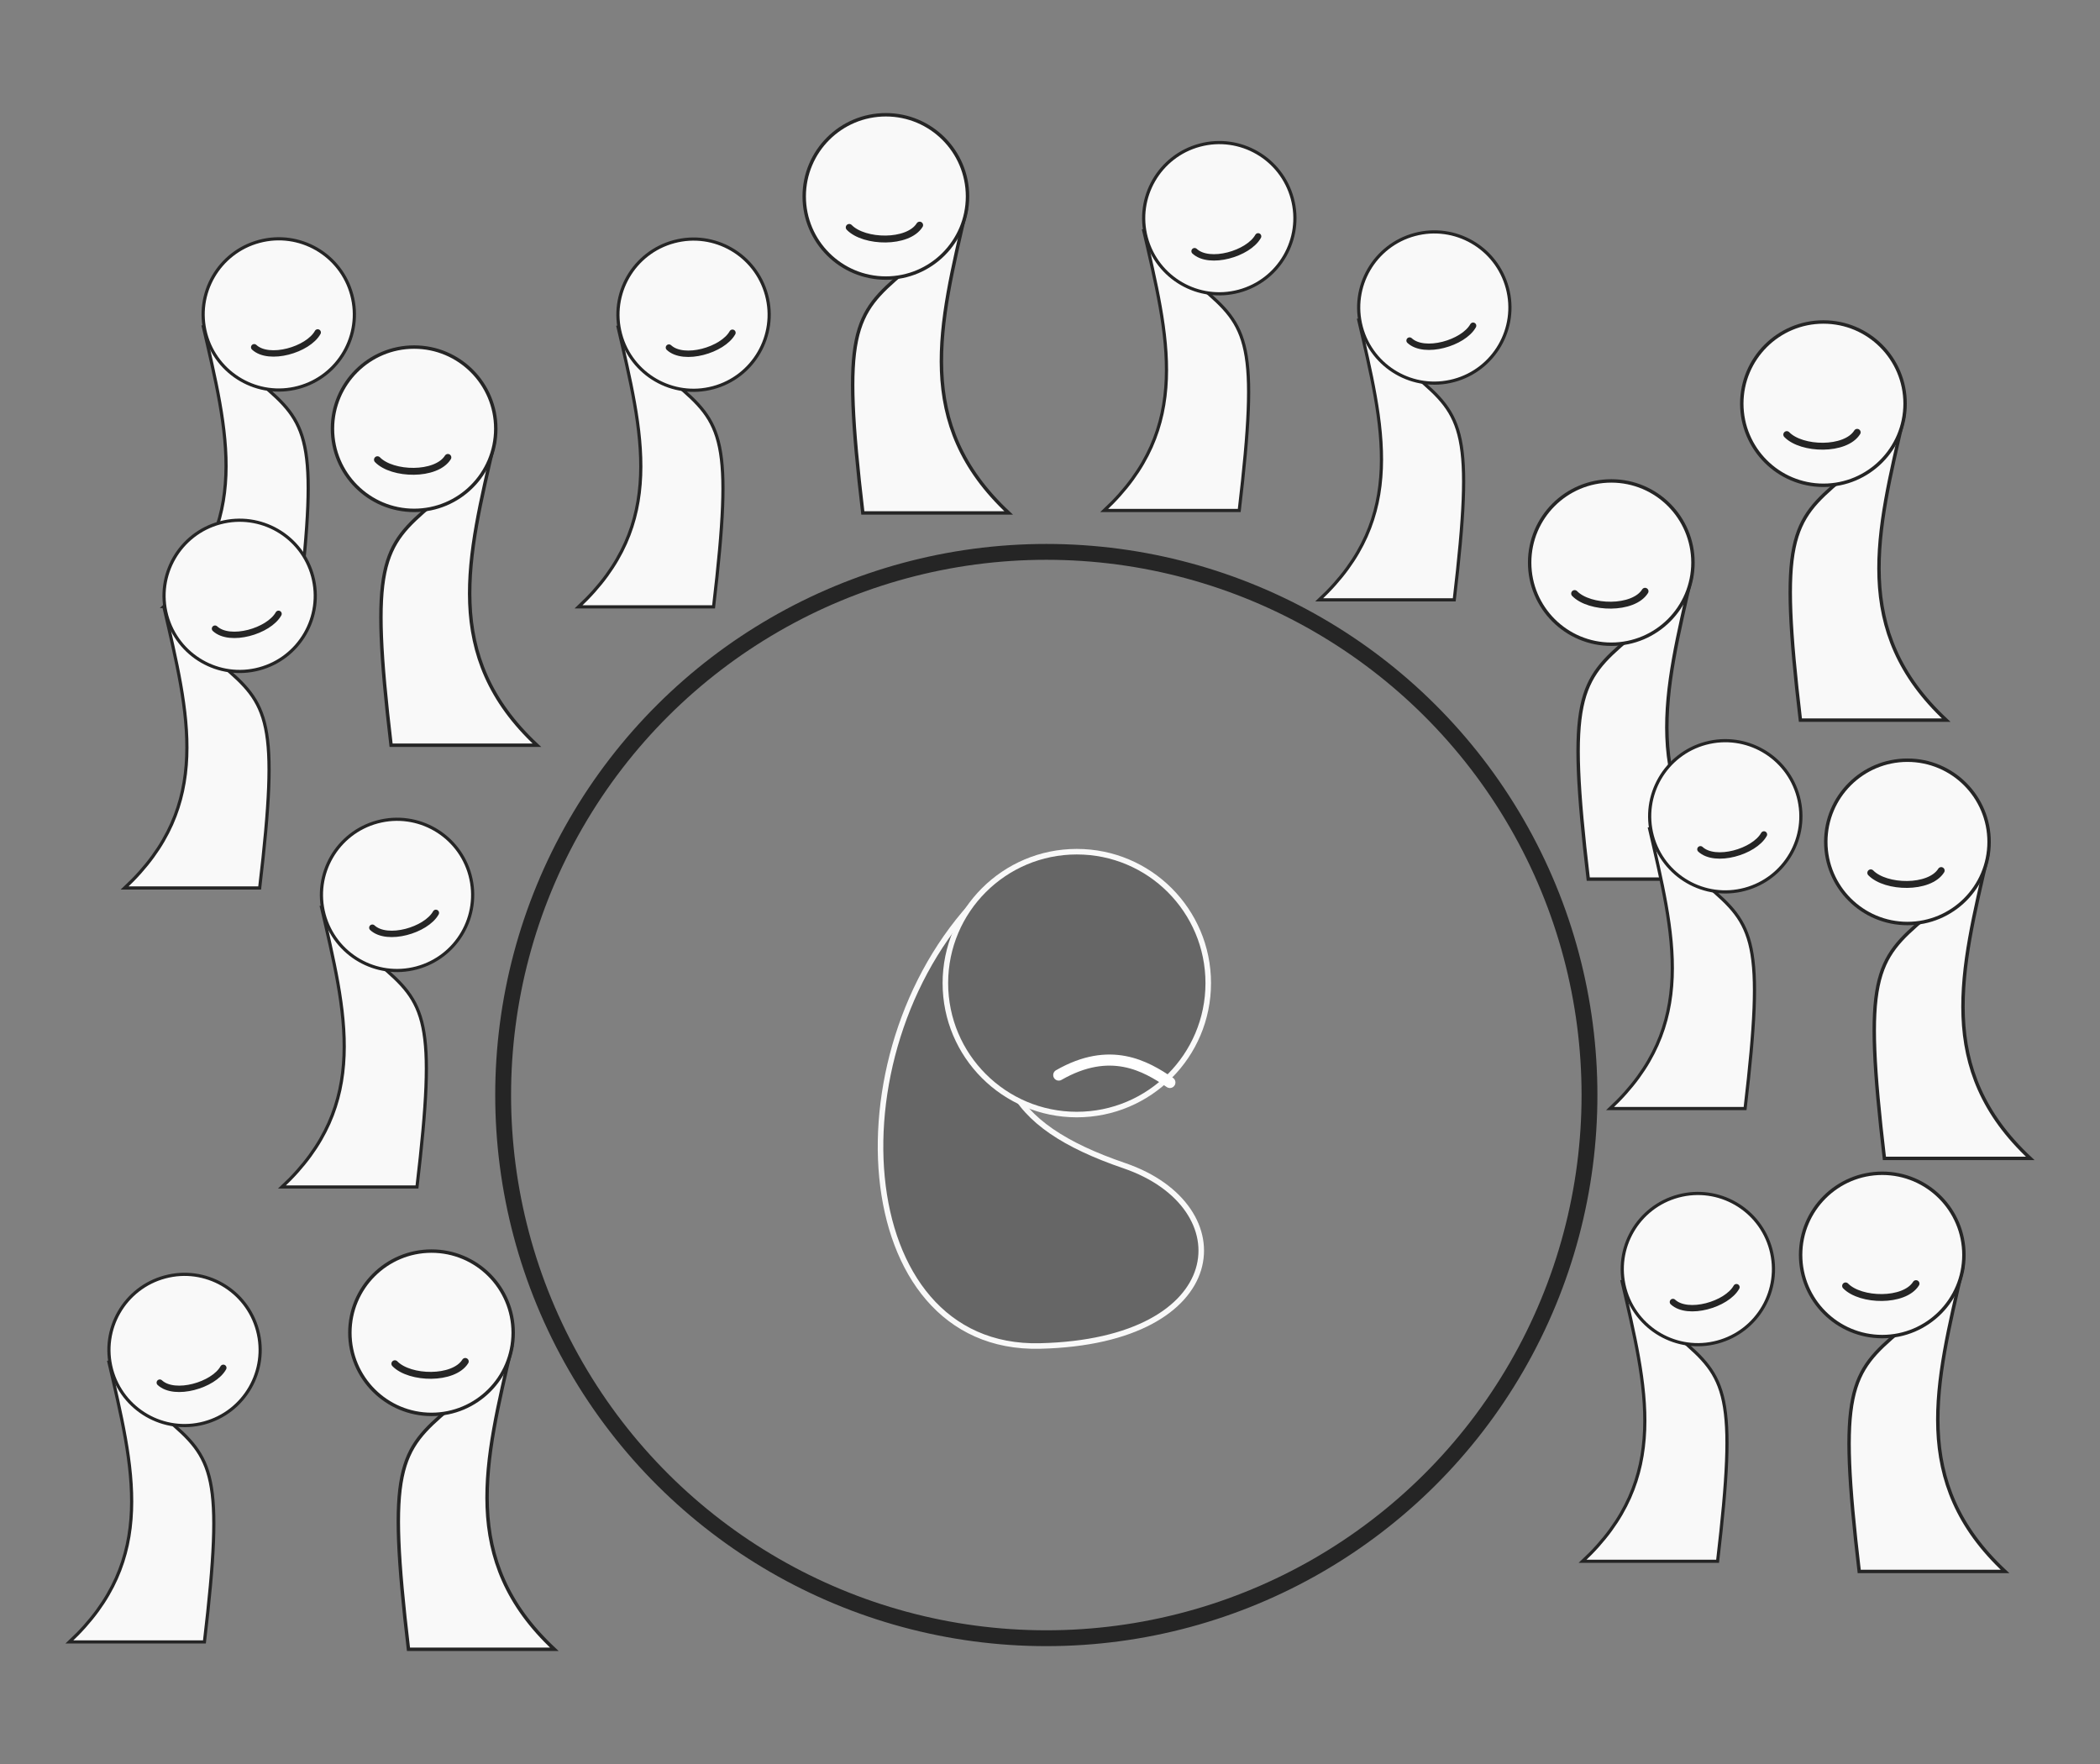 <?xml version="1.0" encoding="UTF-8" standalone="no"?>
<!-- Created with Inkscape (http://www.inkscape.org/) -->

<svg
   xmlns:dc="http://purl.org/dc/elements/1.1/"
   xmlns:cc="http://creativecommons.org/ns#"
   xmlns:rdf="http://www.w3.org/1999/02/22-rdf-syntax-ns#"
   xmlns:svg="http://www.w3.org/2000/svg"
   xmlns="http://www.w3.org/2000/svg"
   xmlns:sodipodi="http://sodipodi.sourceforge.net/DTD/sodipodi-0.dtd"
   xmlns:inkscape="http://www.inkscape.org/namespaces/inkscape"
   width="250"
   height="210"
   viewBox="0 0 66.146 55.563"
   version="1.1"
   id="svg6298"
   inkscape:version="0.92.4 (5da689c313, 2019-01-14)"
   sodipodi:docname="isolated.svg">
  <rect x="0" y="0" width="66.146" height="55.563" fill="#808080" stroke="none"/>
  <defs
     id="defs6292" />
  <sodipodi:namedview
     id="base"
     pagecolor="#ffffff"
     bordercolor="#666666"
     borderopacity="1.0"
     inkscape:pageopacity="0.0"
     inkscape:pageshadow="2"
     inkscape:zoom="0.98994949"
     inkscape:cx="144.4246"
     inkscape:cy="1.0744781"
     inkscape:document-units="mm"
     inkscape:current-layer="layer1"
     showgrid="false"
     units="px"
     inkscape:window-width="957"
     inkscape:window-height="492"
     inkscape:window-x="954"
     inkscape:window-y="524"
     inkscape:window-maximized="0" />
  <g
     inkscape:label="Layer 1"
     inkscape:groupmode="layer"
     id="layer1"
     transform="translate(0,-241.437)">
    <path
       style="opacity:1;fill:#f9f9f9;fill-opacity:1;stroke:#252525;stroke-width:0.1;stroke-linecap:butt;stroke-linejoin:miter;stroke-miterlimit:7;stroke-dasharray:none;stroke-opacity:1"
       d="m 5.242,286.129 c 1.472,1.244 1.822,1.733 1.197,7.026 H 2.187 c 2.788,-2.605 2.013,-5.478 1.233,-8.864"
       id="path1112-6-8"
       inkscape:connector-curvature="0"
       sodipodi:nodetypes="cccc" />
    <circle
       transform="matrix(-0.966,0.259,0.259,0.966,0,0)"
       style="opacity:1;fill:#f9f9f9;fill-opacity:1;fill-rule:nonzero;stroke:#252525;stroke-width:0.1;stroke-linecap:round;stroke-linejoin:round;stroke-miterlimit:7;stroke-dasharray:none;stroke-dashoffset:0;stroke-opacity:1;paint-order:markers fill stroke"
       id="circle1114-5-9"
       cx="67.914"
       cy="275.744"
       r="2.381" />
    <path
       style="opacity:1;fill:none;stroke:#252525;stroke-width:0.201;stroke-linecap:round;stroke-linejoin:round;stroke-miterlimit:4;stroke-dasharray:none;stroke-opacity:1"
       d="m 7.034,284.521 c -0.305,0.547 -1.532,0.903 -2.001,0.467"
       id="path1116-1-5"
       inkscape:connector-curvature="0"
       sodipodi:nodetypes="cc" />
    <path
       style="opacity:1;fill:#f9f9f9;fill-opacity:1;stroke:#252525;stroke-width:0.1;stroke-linecap:butt;stroke-linejoin:miter;stroke-miterlimit:7;stroke-dasharray:none;stroke-opacity:1"
       d="m 8.215,253.515 c 1.472,1.244 1.822,1.733 1.197,7.026 H 5.16 c 2.788,-2.605 2.013,-5.478 1.233,-8.864"
       id="path1112-44-9"
       inkscape:connector-curvature="0"
       sodipodi:nodetypes="cccc" />
    <circle
       transform="matrix(-0.966,0.259,0.259,0.966,0,0)"
       style="opacity:1;fill:#f9f9f9;fill-opacity:1;fill-rule:nonzero;stroke:#252525;stroke-width:0.1;stroke-linecap:round;stroke-linejoin:round;stroke-miterlimit:7;stroke-dasharray:none;stroke-dashoffset:0;stroke-opacity:1;paint-order:markers fill stroke"
       id="circle1114-8-2"
       cx="56.602"
       cy="245.011"
       r="2.381" />
    <path
       style="opacity:1;fill:none;stroke:#252525;stroke-width:0.201;stroke-linecap:round;stroke-linejoin:round;stroke-miterlimit:4;stroke-dasharray:none;stroke-opacity:1"
       d="m 10.007,251.908 c -0.305,0.547 -1.532,0.903 -2.001,0.467"
       id="path1116-84-2"
       inkscape:connector-curvature="0"
       sodipodi:nodetypes="cc" />
    <g
       id="g1142-8-1-7"
       transform="matrix(-0.292,0,0,0.292,72.069,198.066)"
       style="opacity:1">
      <path
         sodipodi:nodetypes="czzcc"
         inkscape:connector-curvature="0"
         id="path838-0-5-9"
         d="m 136.421,251.08 c 5.291,12.561 1.925,18.811 -10.885,23.191 -12.81,4.38 -11.563,18.969 9.111,19.454 20.674,0.485 22.773,-32.65 5.856,-49.089 z"
         style="fill:#666666;stroke:#f9f9f9;stroke-width:0.598;stroke-linecap:butt;stroke-linejoin:miter;stroke-miterlimit:4;stroke-dasharray:none;stroke-opacity:1" />
      <circle
         r="14.178"
         cy="254.581"
         cx="130.656"
         id="path836-8-1-2"
         style="opacity:1;fill:#666666;fill-opacity:1;fill-rule:nonzero;stroke:#f9f9f9;stroke-width:0.598;stroke-linecap:round;stroke-linejoin:round;stroke-miterlimit:10;stroke-dasharray:none;stroke-dashoffset:0;stroke-opacity:1;paint-order:markers fill stroke" />
      <path
         sodipodi:nodetypes="cc"
         inkscape:connector-curvature="0"
         id="path840-1-6-4"
         d="m 120.616,265.298 c 2.599,-1.774 6.43,-3.989 11.988,-0.799"
         style="fill:none;stroke:#ffffff;stroke-width:1.196;stroke-linecap:round;stroke-linejoin:round;stroke-miterlimit:4;stroke-dasharray:none;stroke-opacity:1" />
    </g>
    <circle
       id="circle1303-5-5"
       style="opacity:1;fill:none;fill-opacity:1;fill-rule:nonzero;stroke:#252525;stroke-width:0.499;stroke-linecap:round;stroke-linejoin:round;stroke-miterlimit:4;stroke-dasharray:none;stroke-dashoffset:0;stroke-opacity:1;paint-order:markers fill stroke"
       transform="rotate(-90)"
       cx="-275.929"
       cy="32.957"
       r="17.109" />
    <path
       style="opacity:1;fill:#f9f9f9;fill-opacity:1;stroke:#252525;stroke-width:0.1;stroke-linecap:butt;stroke-linejoin:miter;stroke-miterlimit:7;stroke-dasharray:none;stroke-opacity:1"
       d="m 44.609,253.305 c 1.472,1.244 1.822,1.733 1.197,7.026 h -4.252 c 2.788,-2.605 2.013,-5.478 1.233,-8.864"
       id="path1112-7-0"
       inkscape:connector-curvature="0"
       sodipodi:nodetypes="cccc" />
    <circle
       transform="matrix(-0.966,0.259,0.259,0.966,0,0)"
       style="opacity:1;fill:#f9f9f9;fill-opacity:1;fill-rule:nonzero;stroke:#252525;stroke-width:0.1;stroke-linecap:round;stroke-linejoin:round;stroke-miterlimit:7;stroke-dasharray:none;stroke-dashoffset:0;stroke-opacity:1;paint-order:markers fill stroke"
       id="circle1114-3-3"
       cx="21.394"
       cy="254.226"
       r="2.381" />
    <path
       style="opacity:1;fill:none;stroke:#252525;stroke-width:0.201;stroke-linecap:round;stroke-linejoin:round;stroke-miterlimit:4;stroke-dasharray:none;stroke-opacity:1"
       d="m 46.4,251.697 c -0.305,0.547 -1.532,0.903 -2.001,0.467"
       id="path1116-9-3"
       inkscape:connector-curvature="0"
       sodipodi:nodetypes="cc" />
    <path
       sodipodi:nodetypes="cccc"
       inkscape:connector-curvature="0"
       id="path1118-8-4"
       d="m 51.32,261.538 c -1.59,1.344 -1.968,1.872 -1.293,7.589 h 4.593 c -3.012,-2.814 -2.175,-5.917 -1.332,-9.575"
       style="opacity:1;fill:#f9f9f9;fill-opacity:1;stroke:#252525;stroke-width:0.108;stroke-linecap:butt;stroke-linejoin:miter;stroke-miterlimit:7;stroke-dasharray:none;stroke-opacity:1" />
    <circle
       r="2.572"
       cy="259.157"
       cx="50.753"
       id="circle1120-0-5"
       style="opacity:1;fill:#f9f9f9;fill-opacity:1;fill-rule:nonzero;stroke:#252525;stroke-width:0.108;stroke-linecap:round;stroke-linejoin:round;stroke-miterlimit:7;stroke-dasharray:none;stroke-dashoffset:0;stroke-opacity:1;paint-order:markers fill stroke" />
    <path
       sodipodi:nodetypes="cc"
       inkscape:connector-curvature="0"
       id="path1122-6-3"
       d="m 49.598,260.133 c 0.472,0.485 1.851,0.514 2.218,-0.072"
       style="opacity:1;fill:none;stroke:#252525;stroke-width:0.217;stroke-linecap:round;stroke-linejoin:round;stroke-miterlimit:4;stroke-dasharray:none;stroke-opacity:1" />
    <path
       style="opacity:1;fill:#f9f9f9;fill-opacity:1;stroke:#252525;stroke-width:0.1;stroke-linecap:butt;stroke-linejoin:miter;stroke-miterlimit:7;stroke-dasharray:none;stroke-opacity:1"
       d="m 21.279,253.526 c 1.472,1.244 1.822,1.733 1.197,7.026 h -4.252 c 2.788,-2.605 2.013,-5.478 1.233,-8.864"
       id="path1112-5-0"
       inkscape:connector-curvature="0"
       sodipodi:nodetypes="cccc" />
    <circle
       transform="matrix(-0.966,0.259,0.259,0.966,0,0)"
       style="opacity:1;fill:#f9f9f9;fill-opacity:1;fill-rule:nonzero;stroke:#252525;stroke-width:0.1;stroke-linecap:round;stroke-linejoin:round;stroke-miterlimit:7;stroke-dasharray:none;stroke-dashoffset:0;stroke-opacity:1;paint-order:markers fill stroke"
       id="circle1114-9-2"
       cx="43.986"
       cy="248.402"
       r="2.381" />
    <path
       style="opacity:1;fill:none;stroke:#252525;stroke-width:0.201;stroke-linecap:round;stroke-linejoin:round;stroke-miterlimit:4;stroke-dasharray:none;stroke-opacity:1"
       d="m 23.071,251.918 c -0.305,0.547 -1.532,0.903 -2.001,0.467"
       id="path1116-6-3"
       inkscape:connector-curvature="0"
       sodipodi:nodetypes="cc" />
    <path
       sodipodi:nodetypes="cccc"
       inkscape:connector-curvature="0"
       id="path1118-7-4"
       d="m 28.47,250.004 c -1.59,1.344 -1.968,1.872 -1.293,7.589 h 4.593 c -3.012,-2.814 -2.175,-5.917 -1.332,-9.575"
       style="opacity:1;fill:#f9f9f9;fill-opacity:1;stroke:#252525;stroke-width:0.108;stroke-linecap:butt;stroke-linejoin:miter;stroke-miterlimit:7;stroke-dasharray:none;stroke-opacity:1" />
    <circle
       r="2.572"
       cy="247.624"
       cx="27.903"
       id="circle1120-1-8"
       style="opacity:1;fill:#f9f9f9;fill-opacity:1;fill-rule:nonzero;stroke:#252525;stroke-width:0.108;stroke-linecap:round;stroke-linejoin:round;stroke-miterlimit:7;stroke-dasharray:none;stroke-dashoffset:0;stroke-opacity:1;paint-order:markers fill stroke" />
    <path
       sodipodi:nodetypes="cc"
       inkscape:connector-curvature="0"
       id="path1122-3-5"
       d="m 26.749,248.6 c 0.472,0.485 1.851,0.514 2.218,-0.072"
       style="opacity:1;fill:none;stroke:#252525;stroke-width:0.217;stroke-linecap:round;stroke-linejoin:round;stroke-miterlimit:4;stroke-dasharray:none;stroke-opacity:1" />
    <path
       style="opacity:1;fill:#f9f9f9;fill-opacity:1;stroke:#252525;stroke-width:0.1;stroke-linecap:butt;stroke-linejoin:miter;stroke-miterlimit:7;stroke-dasharray:none;stroke-opacity:1"
       d="m 37.837,250.49 c 1.472,1.244 1.822,1.733 1.197,7.026 h -4.252 c 2.788,-2.605 2.013,-5.478 1.233,-8.864"
       id="path1112-4-1"
       inkscape:connector-curvature="0"
       sodipodi:nodetypes="cccc" />
    <circle
       transform="matrix(-0.966,0.259,0.259,0.966,0,0)"
       style="opacity:1;fill:#f9f9f9;fill-opacity:1;fill-rule:nonzero;stroke:#252525;stroke-width:0.1;stroke-linecap:round;stroke-linejoin:round;stroke-miterlimit:7;stroke-dasharray:none;stroke-dashoffset:0;stroke-opacity:1;paint-order:markers fill stroke"
       id="circle1114-31-0"
       cx="27.206"
       cy="249.755"
       r="2.381" />
    <path
       style="opacity:1;fill:none;stroke:#252525;stroke-width:0.201;stroke-linecap:round;stroke-linejoin:round;stroke-miterlimit:4;stroke-dasharray:none;stroke-opacity:1"
       d="m 39.628,248.882 c -0.305,0.547 -1.532,0.903 -2.001,0.467"
       id="path1116-7-3"
       inkscape:connector-curvature="0"
       sodipodi:nodetypes="cc" />
    <path
       sodipodi:nodetypes="cccc"
       inkscape:connector-curvature="0"
       id="path1118-74-1"
       d="m 60.648,270.335 c -1.59,1.344 -1.968,1.872 -1.293,7.589 h 4.593 c -3.012,-2.814 -2.175,-5.917 -1.332,-9.575"
       style="opacity:1;fill:#f9f9f9;fill-opacity:1;stroke:#252525;stroke-width:0.108;stroke-linecap:butt;stroke-linejoin:miter;stroke-miterlimit:7;stroke-dasharray:none;stroke-opacity:1" />
    <circle
       r="2.572"
       cy="267.954"
       cx="60.081"
       id="circle1120-2-7"
       style="opacity:1;fill:#f9f9f9;fill-opacity:1;fill-rule:nonzero;stroke:#252525;stroke-width:0.108;stroke-linecap:round;stroke-linejoin:round;stroke-miterlimit:7;stroke-dasharray:none;stroke-dashoffset:0;stroke-opacity:1;paint-order:markers fill stroke" />
    <path
       sodipodi:nodetypes="cc"
       inkscape:connector-curvature="0"
       id="path1122-2-8"
       d="m 58.926,268.93 c 0.472,0.485 1.851,0.514 2.218,-0.072"
       style="opacity:1;fill:none;stroke:#252525;stroke-width:0.217;stroke-linecap:round;stroke-linejoin:round;stroke-miterlimit:4;stroke-dasharray:none;stroke-opacity:1" />
    <path
       style="opacity:1;fill:#f9f9f9;fill-opacity:1;stroke:#252525;stroke-width:0.1;stroke-linecap:butt;stroke-linejoin:miter;stroke-miterlimit:7;stroke-dasharray:none;stroke-opacity:1"
       d="m 6.982,262.38 c 1.472,1.244 1.822,1.733 1.197,7.026 H 3.927 c 2.788,-2.605 2.013,-5.478 1.233,-8.864"
       id="path1112-3-3"
       inkscape:connector-curvature="0"
       sodipodi:nodetypes="cccc" />
    <circle
       transform="matrix(-0.966,0.259,0.259,0.966,0,0)"
       style="opacity:1;fill:#f9f9f9;fill-opacity:1;fill-rule:nonzero;stroke:#252525;stroke-width:0.1;stroke-linecap:round;stroke-linejoin:round;stroke-miterlimit:7;stroke-dasharray:none;stroke-dashoffset:0;stroke-opacity:1;paint-order:markers fill stroke"
       id="circle1114-1-1"
       cx="60.087"
       cy="253.253"
       r="2.381" />
    <path
       style="opacity:1;fill:none;stroke:#252525;stroke-width:0.201;stroke-linecap:round;stroke-linejoin:round;stroke-miterlimit:4;stroke-dasharray:none;stroke-opacity:1"
       d="m 8.773,260.772 c -0.305,0.547 -1.532,0.903 -2.001,0.467"
       id="path1116-0-1"
       inkscape:connector-curvature="0"
       sodipodi:nodetypes="cc" />
    <path
       style="opacity:1;fill:#f9f9f9;fill-opacity:1;stroke:#252525;stroke-width:0.1;stroke-linecap:butt;stroke-linejoin:miter;stroke-miterlimit:7;stroke-dasharray:none;stroke-opacity:1"
       d="m 52.904,283.589 c 1.472,1.244 1.822,1.733 1.197,7.026 h -4.252 c 2.788,-2.605 2.013,-5.478 1.233,-8.864"
       id="path1112-0-1"
       inkscape:connector-curvature="0"
       sodipodi:nodetypes="cccc" />
    <circle
       transform="matrix(-0.966,0.259,0.259,0.966,0,0)"
       style="opacity:1;fill:#f9f9f9;fill-opacity:1;fill-rule:nonzero;stroke:#252525;stroke-width:0.1;stroke-linecap:round;stroke-linejoin:round;stroke-miterlimit:7;stroke-dasharray:none;stroke-dashoffset:0;stroke-opacity:1;paint-order:markers fill stroke"
       id="circle1114-99-0"
       cx="21.219"
       cy="285.626"
       r="2.381" />
    <path
       style="opacity:1;fill:none;stroke:#252525;stroke-width:0.201;stroke-linecap:round;stroke-linejoin:round;stroke-miterlimit:4;stroke-dasharray:none;stroke-opacity:1"
       d="m 54.695,281.981 c -0.305,0.547 -1.532,0.903 -2.001,0.467"
       id="path1116-19-6"
       inkscape:connector-curvature="0"
       sodipodi:nodetypes="cc" />
    <path
       sodipodi:nodetypes="cccc"
       inkscape:connector-curvature="0"
       id="path1118-1-4"
       d="m 59.855,283.346 c -1.59,1.344 -1.968,1.872 -1.293,7.589 h 4.593 c -3.012,-2.814 -2.175,-5.917 -1.332,-9.575"
       style="opacity:1;fill:#f9f9f9;fill-opacity:1;stroke:#252525;stroke-width:0.108;stroke-linecap:butt;stroke-linejoin:miter;stroke-miterlimit:7;stroke-dasharray:none;stroke-opacity:1" />
    <circle
       r="2.572"
       cy="280.965"
       cx="59.288"
       id="circle1120-5-5"
       style="opacity:1;fill:#f9f9f9;fill-opacity:1;fill-rule:nonzero;stroke:#252525;stroke-width:0.108;stroke-linecap:round;stroke-linejoin:round;stroke-miterlimit:7;stroke-dasharray:none;stroke-dashoffset:0;stroke-opacity:1;paint-order:markers fill stroke" />
    <path
       sodipodi:nodetypes="cc"
       inkscape:connector-curvature="0"
       id="path1122-9-7"
       d="m 58.133,281.941 c 0.472,0.485 1.851,0.514 2.218,-0.072"
       style="opacity:1;fill:none;stroke:#252525;stroke-width:0.217;stroke-linecap:round;stroke-linejoin:round;stroke-miterlimit:4;stroke-dasharray:none;stroke-opacity:1" />
    <path
       style="opacity:1;fill:#f9f9f9;fill-opacity:1;stroke:#252525;stroke-width:0.1;stroke-linecap:butt;stroke-linejoin:miter;stroke-miterlimit:7;stroke-dasharray:none;stroke-opacity:1"
       d="m 53.77,269.329 c 1.472,1.244 1.822,1.733 1.197,7.026 h -4.252 c 2.788,-2.605 2.013,-5.478 1.233,-8.864"
       id="path1112-2-4"
       inkscape:connector-curvature="0"
       sodipodi:nodetypes="cccc" />
    <circle
       transform="matrix(-0.966,0.259,0.259,0.966,0,0)"
       style="opacity:1;fill:#f9f9f9;fill-opacity:1;fill-rule:nonzero;stroke:#252525;stroke-width:0.1;stroke-linecap:round;stroke-linejoin:round;stroke-miterlimit:7;stroke-dasharray:none;stroke-dashoffset:0;stroke-opacity:1;paint-order:markers fill stroke"
       id="circle1114-2-5"
       cx="16.692"
       cy="272.076"
       r="2.381" />
    <path
       style="opacity:1;fill:none;stroke:#252525;stroke-width:0.201;stroke-linecap:round;stroke-linejoin:round;stroke-miterlimit:4;stroke-dasharray:none;stroke-opacity:1"
       d="m 55.561,267.721 c -0.305,0.547 -1.532,0.903 -2.001,0.467"
       id="path1116-4-8"
       inkscape:connector-curvature="0"
       sodipodi:nodetypes="cc" />
    <path
       sodipodi:nodetypes="cccc"
       inkscape:connector-curvature="0"
       id="path1118-6-0"
       d="m 58.002,256.531 c -1.59,1.344 -1.968,1.872 -1.293,7.589 h 4.593 c -3.012,-2.814 -2.175,-5.917 -1.332,-9.575"
       style="opacity:1;fill:#f9f9f9;fill-opacity:1;stroke:#252525;stroke-width:0.108;stroke-linecap:butt;stroke-linejoin:miter;stroke-miterlimit:7;stroke-dasharray:none;stroke-opacity:1" />
    <circle
       r="2.572"
       cy="254.151"
       cx="57.435"
       id="circle1120-00-0"
       style="opacity:1;fill:#f9f9f9;fill-opacity:1;fill-rule:nonzero;stroke:#252525;stroke-width:0.108;stroke-linecap:round;stroke-linejoin:round;stroke-miterlimit:7;stroke-dasharray:none;stroke-dashoffset:0;stroke-opacity:1;paint-order:markers fill stroke" />
    <path
       sodipodi:nodetypes="cc"
       inkscape:connector-curvature="0"
       id="path1122-98-7"
       d="m 56.28,255.126 c 0.472,0.485 1.851,0.514 2.218,-0.072"
       style="opacity:1;fill:none;stroke:#252525;stroke-width:0.217;stroke-linecap:round;stroke-linejoin:round;stroke-miterlimit:4;stroke-dasharray:none;stroke-opacity:1" />
    <path
       sodipodi:nodetypes="cccc"
       inkscape:connector-curvature="0"
       id="path1118-82-6"
       d="m 14.159,285.797 c -1.59,1.344 -1.968,1.872 -1.293,7.589 h 4.593 c -3.012,-2.814 -2.175,-5.917 -1.332,-9.575"
       style="opacity:1;fill:#f9f9f9;fill-opacity:1;stroke:#252525;stroke-width:0.108;stroke-linecap:butt;stroke-linejoin:miter;stroke-miterlimit:7;stroke-dasharray:none;stroke-opacity:1" />
    <circle
       r="2.572"
       cy="283.416"
       cx="13.592"
       id="circle1120-08-2"
       style="opacity:1;fill:#f9f9f9;fill-opacity:1;fill-rule:nonzero;stroke:#252525;stroke-width:0.108;stroke-linecap:round;stroke-linejoin:round;stroke-miterlimit:7;stroke-dasharray:none;stroke-dashoffset:0;stroke-opacity:1;paint-order:markers fill stroke" />
    <path
       sodipodi:nodetypes="cc"
       inkscape:connector-curvature="0"
       id="path1122-52-1"
       d="m 12.437,284.392 c 0.472,0.485 1.851,0.514 2.218,-0.072"
       style="opacity:1;fill:none;stroke:#252525;stroke-width:0.217;stroke-linecap:round;stroke-linejoin:round;stroke-miterlimit:4;stroke-dasharray:none;stroke-opacity:1" />
    <path
       style="opacity:1;fill:#f9f9f9;fill-opacity:1;stroke:#252525;stroke-width:0.1;stroke-linecap:butt;stroke-linejoin:miter;stroke-miterlimit:7;stroke-dasharray:none;stroke-opacity:1"
       d="m 11.937,271.799 c 1.472,1.244 1.822,1.733 1.197,7.026 H 8.882 c 2.788,-2.605 2.013,-5.478 1.233,-8.864"
       id="path1112-1-7"
       inkscape:connector-curvature="0"
       sodipodi:nodetypes="cccc" />
    <circle
       transform="matrix(-0.966,0.259,0.259,0.966,0,0)"
       style="opacity:1;fill:#f9f9f9;fill-opacity:1;fill-rule:nonzero;stroke:#252525;stroke-width:0.1;stroke-linecap:round;stroke-linejoin:round;stroke-miterlimit:7;stroke-dasharray:none;stroke-dashoffset:0;stroke-opacity:1;paint-order:markers fill stroke"
       id="circle1114-35-8"
       cx="57.738"
       cy="263.634"
       r="2.381" />
    <path
       style="opacity:1;fill:none;stroke:#252525;stroke-width:0.201;stroke-linecap:round;stroke-linejoin:round;stroke-miterlimit:4;stroke-dasharray:none;stroke-opacity:1"
       d="m 13.729,270.191 c -0.305,0.547 -1.532,0.903 -2.001,0.467"
       id="path1116-2-2"
       inkscape:connector-curvature="0"
       sodipodi:nodetypes="cc" />
    <path
       sodipodi:nodetypes="cccc"
       inkscape:connector-curvature="0"
       id="path1118-0-8"
       d="m 13.611,257.321 c -1.59,1.344 -1.968,1.872 -1.293,7.589 h 4.593 c -3.012,-2.814 -2.175,-5.917 -1.332,-9.575"
       style="opacity:1;fill:#f9f9f9;fill-opacity:1;stroke:#252525;stroke-width:0.108;stroke-linecap:butt;stroke-linejoin:miter;stroke-miterlimit:7;stroke-dasharray:none;stroke-opacity:1" />
    <circle
       r="2.572"
       cy="254.941"
       cx="13.044"
       id="circle1120-6-8"
       style="opacity:1;fill:#f9f9f9;fill-opacity:1;fill-rule:nonzero;stroke:#252525;stroke-width:0.108;stroke-linecap:round;stroke-linejoin:round;stroke-miterlimit:7;stroke-dasharray:none;stroke-dashoffset:0;stroke-opacity:1;paint-order:markers fill stroke" />
    <path
       sodipodi:nodetypes="cc"
       inkscape:connector-curvature="0"
       id="path1122-7-9"
       d="m 11.889,255.917 c 0.472,0.485 1.851,0.514 2.218,-0.072"
       style="opacity:1;fill:none;stroke:#252525;stroke-width:0.217;stroke-linecap:round;stroke-linejoin:round;stroke-miterlimit:4;stroke-dasharray:none;stroke-opacity:1" />
  </g>
</svg>
